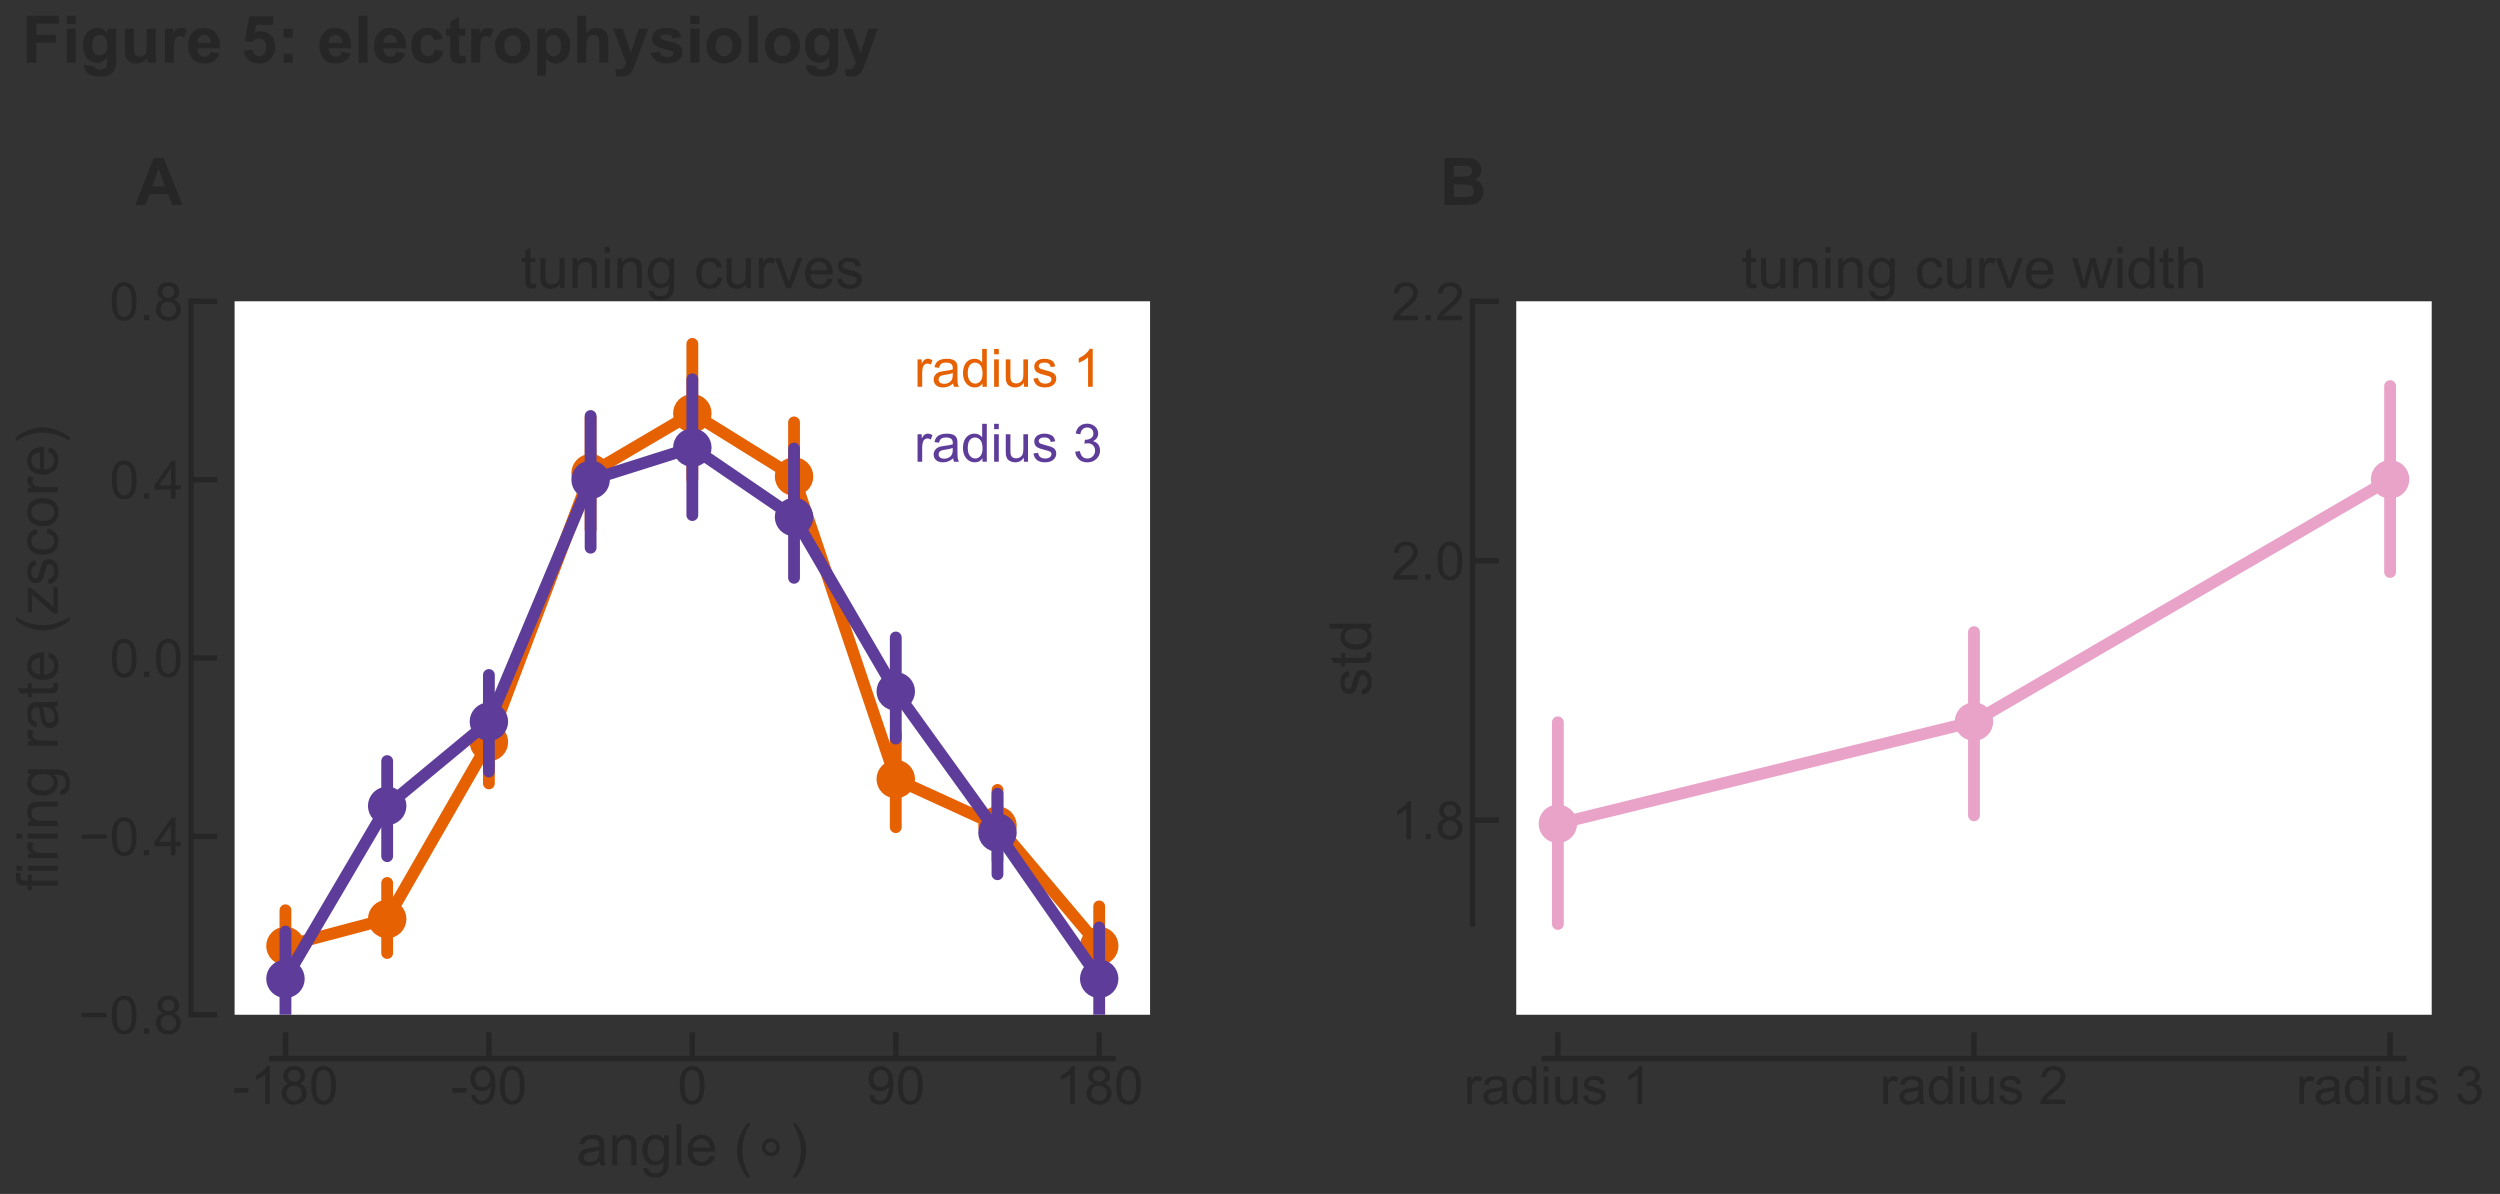 <?xml version="1.0" encoding="utf-8" standalone="no"?>
<!DOCTYPE svg PUBLIC "-//W3C//DTD SVG 1.1//EN"
  "http://www.w3.org/Graphics/SVG/1.1/DTD/svg11.dtd">
<!-- Created with matplotlib (https://matplotlib.org/) -->
<svg height="545.805pt" version="1.1" viewBox="0 0 1142.868 545.805" width="1142.868pt" xmlns="http://www.w3.org/2000/svg" xmlns:xlink="http://www.w3.org/1999/xlink">
 <rect x="0" y="0" width="1142.868" height="545.805" fill="#333333" stroke="none"/>
 <defs>
  <style type="text/css">
*{stroke-linecap:butt;stroke-linejoin:round;}
  </style>
 </defs>
 <g id="figure_1">
  <g id="patch_1">
   <path d="M -0 545.805 
L 1142.868 545.805 
L 1142.868 0 
L -0 0 
z
" style="fill:none;"/>
  </g>
  <g id="axes_1">
   <g id="patch_2">
    <path d="M 107.247 463.894 
L 525.747 463.894 
L 525.747 137.734 
L 107.247 137.734 
z
" style="fill:#ffffff;"/>
   </g>
   <g id="matplotlib.axis_1">
    <g id="xtick_1">
     <g id="line2d_1">
      <defs>
       <path d="M 0 0 
L 0 -12 
" id="m87f90fc790" style="stroke:#262626;stroke-width:2.5;"/>
      </defs>
      <g>
       <use style="fill:#262626;stroke:#262626;stroke-width:2.5;" x="130.497" xlink:href="#m87f90fc790" y="483.894"/>
      </g>
     </g>
     <g id="text_1">
      <!-- -180 -->
      <defs>
       <path d="M 3.172 21.484 
L 3.172 30.328 
L 30.172 30.328 
L 30.172 21.484 
z
" id="ArialMT-45"/>
       <path d="M 37.25 0 
L 28.469 0 
L 28.469 56 
Q 25.297 52.984 20.141 49.953 
Q 14.984 46.922 10.891 45.406 
L 10.891 53.906 
Q 18.266 57.375 23.781 62.297 
Q 29.297 67.234 31.594 71.875 
L 37.25 71.875 
z
" id="ArialMT-49"/>
       <path d="M 17.672 38.812 
Q 12.203 40.828 9.562 44.531 
Q 6.938 48.25 6.938 53.422 
Q 6.938 61.234 12.547 66.547 
Q 18.172 71.875 27.484 71.875 
Q 36.859 71.875 42.578 66.422 
Q 48.297 60.984 48.297 53.172 
Q 48.297 48.188 45.672 44.5 
Q 43.062 40.828 37.75 38.812 
Q 44.344 36.672 47.781 31.875 
Q 51.219 27.094 51.219 20.453 
Q 51.219 11.281 44.719 5.031 
Q 38.234 -1.219 27.641 -1.219 
Q 17.047 -1.219 10.547 5.047 
Q 4.047 11.328 4.047 20.703 
Q 4.047 27.688 7.594 32.391 
Q 11.141 37.109 17.672 38.812 
z
M 15.922 53.719 
Q 15.922 48.641 19.188 45.406 
Q 22.469 42.188 27.688 42.188 
Q 32.766 42.188 36.016 45.375 
Q 39.266 48.578 39.266 53.219 
Q 39.266 58.062 35.906 61.359 
Q 32.562 64.656 27.594 64.656 
Q 22.562 64.656 19.234 61.422 
Q 15.922 58.203 15.922 53.719 
z
M 13.094 20.656 
Q 13.094 16.891 14.875 13.375 
Q 16.656 9.859 20.172 7.922 
Q 23.688 6 27.734 6 
Q 34.031 6 38.125 10.047 
Q 42.234 14.109 42.234 20.359 
Q 42.234 26.703 38.016 30.859 
Q 33.797 35.016 27.438 35.016 
Q 21.234 35.016 17.156 30.906 
Q 13.094 26.812 13.094 20.656 
z
" id="ArialMT-56"/>
       <path d="M 4.156 35.297 
Q 4.156 48 6.766 55.734 
Q 9.375 63.484 14.516 67.672 
Q 19.672 71.875 27.484 71.875 
Q 33.25 71.875 37.594 69.547 
Q 41.938 67.234 44.766 62.859 
Q 47.609 58.5 49.219 52.219 
Q 50.828 45.953 50.828 35.297 
Q 50.828 22.703 48.234 14.969 
Q 45.656 7.234 40.5 3 
Q 35.359 -1.219 27.484 -1.219 
Q 17.141 -1.219 11.234 6.203 
Q 4.156 15.141 4.156 35.297 
z
M 13.188 35.297 
Q 13.188 17.672 17.312 11.828 
Q 21.438 6 27.484 6 
Q 33.547 6 37.672 11.859 
Q 41.797 17.719 41.797 35.297 
Q 41.797 52.984 37.672 58.781 
Q 33.547 64.594 27.391 64.594 
Q 21.344 64.594 17.719 59.469 
Q 13.188 52.938 13.188 35.297 
z
" id="ArialMT-48"/>
      </defs>
      <g style="fill:#262626;" transform="translate(106.282 504.716)scale(0.242 -0.242)">
       <use xlink:href="#ArialMT-45"/>
       <use x="33.301" xlink:href="#ArialMT-49"/>
       <use x="88.916" xlink:href="#ArialMT-56"/>
       <use x="144.531" xlink:href="#ArialMT-48"/>
      </g>
     </g>
    </g>
    <g id="xtick_2">
     <g id="line2d_2">
      <g>
       <use style="fill:#262626;stroke:#262626;stroke-width:2.5;" x="223.497" xlink:href="#m87f90fc790" y="483.894"/>
      </g>
     </g>
     <g id="text_2">
      <!-- -90 -->
      <defs>
       <path d="M 5.469 16.547 
L 13.922 17.328 
Q 14.984 11.375 18.016 8.688 
Q 21.047 6 25.781 6 
Q 29.828 6 32.875 7.859 
Q 35.938 9.719 37.891 12.812 
Q 39.844 15.922 41.156 21.188 
Q 42.484 26.469 42.484 31.938 
Q 42.484 32.516 42.438 33.688 
Q 39.797 29.5 35.234 26.875 
Q 30.672 24.266 25.344 24.266 
Q 16.453 24.266 10.297 30.703 
Q 4.156 37.156 4.156 47.703 
Q 4.156 58.594 10.578 65.234 
Q 17 71.875 26.656 71.875 
Q 33.641 71.875 39.422 68.109 
Q 45.219 64.359 48.219 57.391 
Q 51.219 50.438 51.219 37.25 
Q 51.219 23.531 48.234 15.406 
Q 45.266 7.281 39.375 3.031 
Q 33.5 -1.219 25.594 -1.219 
Q 17.188 -1.219 11.859 3.438 
Q 6.547 8.109 5.469 16.547 
z
M 41.453 48.141 
Q 41.453 55.719 37.422 60.156 
Q 33.406 64.594 27.734 64.594 
Q 21.875 64.594 17.531 59.812 
Q 13.188 55.031 13.188 47.406 
Q 13.188 40.578 17.312 36.297 
Q 21.438 32.031 27.484 32.031 
Q 33.594 32.031 37.516 36.297 
Q 41.453 40.578 41.453 48.141 
z
" id="ArialMT-57"/>
      </defs>
      <g style="fill:#262626;" transform="translate(206.011 504.716)scale(0.242 -0.242)">
       <use xlink:href="#ArialMT-45"/>
       <use x="33.301" xlink:href="#ArialMT-57"/>
       <use x="88.916" xlink:href="#ArialMT-48"/>
      </g>
     </g>
    </g>
    <g id="xtick_3">
     <g id="line2d_3">
      <g>
       <use style="fill:#262626;stroke:#262626;stroke-width:2.5;" x="316.497" xlink:href="#m87f90fc790" y="483.894"/>
      </g>
     </g>
     <g id="text_3">
      <!-- 0 -->
      <g style="fill:#262626;" transform="translate(309.768 504.716)scale(0.242 -0.242)">
       <use xlink:href="#ArialMT-48"/>
      </g>
     </g>
    </g>
    <g id="xtick_4">
     <g id="line2d_4">
      <g>
       <use style="fill:#262626;stroke:#262626;stroke-width:2.5;" x="409.497" xlink:href="#m87f90fc790" y="483.894"/>
      </g>
     </g>
     <g id="text_4">
      <!-- 90 -->
      <g style="fill:#262626;" transform="translate(396.04 504.716)scale(0.242 -0.242)">
       <use xlink:href="#ArialMT-57"/>
       <use x="55.615" xlink:href="#ArialMT-48"/>
      </g>
     </g>
    </g>
    <g id="xtick_5">
     <g id="line2d_5">
      <g>
       <use style="fill:#262626;stroke:#262626;stroke-width:2.5;" x="502.497" xlink:href="#m87f90fc790" y="483.894"/>
      </g>
     </g>
     <g id="text_5">
      <!-- 180 -->
      <g style="fill:#262626;" transform="translate(482.311 504.716)scale(0.242 -0.242)">
       <use xlink:href="#ArialMT-49"/>
       <use x="55.615" xlink:href="#ArialMT-56"/>
       <use x="111.23" xlink:href="#ArialMT-48"/>
      </g>
     </g>
    </g>
    <g id="text_6">
     <!-- angle ($\circ$) -->
     <defs>
      <path d="M 40.438 6.391 
Q 35.547 2.25 31.031 0.531 
Q 26.516 -1.172 21.344 -1.172 
Q 12.797 -1.172 8.203 3 
Q 3.609 7.172 3.609 13.672 
Q 3.609 17.484 5.344 20.625 
Q 7.078 23.781 9.891 25.688 
Q 12.703 27.594 16.219 28.562 
Q 18.797 29.25 24.031 29.891 
Q 34.672 31.156 39.703 32.906 
Q 39.75 34.719 39.75 35.203 
Q 39.75 40.578 37.25 42.781 
Q 33.891 45.75 27.25 45.75 
Q 21.047 45.75 18.094 43.578 
Q 15.141 41.406 13.719 35.891 
L 5.125 37.062 
Q 6.297 42.578 8.984 45.969 
Q 11.672 49.359 16.75 51.188 
Q 21.828 53.031 28.516 53.031 
Q 35.156 53.031 39.297 51.469 
Q 43.453 49.906 45.406 47.531 
Q 47.359 45.172 48.141 41.547 
Q 48.578 39.312 48.578 33.453 
L 48.578 21.734 
Q 48.578 9.469 49.141 6.219 
Q 49.703 2.984 51.375 0 
L 42.188 0 
Q 40.828 2.734 40.438 6.391 
z
M 39.703 26.031 
Q 34.906 24.078 25.344 22.703 
Q 19.922 21.922 17.672 20.938 
Q 15.438 19.969 14.203 18.094 
Q 12.984 16.219 12.984 13.922 
Q 12.984 10.406 15.641 8.062 
Q 18.312 5.719 23.438 5.719 
Q 28.516 5.719 32.469 7.938 
Q 36.422 10.156 38.281 14.016 
Q 39.703 17 39.703 22.797 
z
" id="ArialMT-97"/>
      <path d="M 6.594 0 
L 6.594 51.859 
L 14.5 51.859 
L 14.5 44.484 
Q 20.219 53.031 31 53.031 
Q 35.688 53.031 39.625 51.344 
Q 43.562 49.656 45.516 46.922 
Q 47.469 44.188 48.25 40.438 
Q 48.734 37.984 48.734 31.891 
L 48.734 0 
L 39.938 0 
L 39.938 31.547 
Q 39.938 36.922 38.906 39.578 
Q 37.891 42.234 35.281 43.812 
Q 32.672 45.406 29.156 45.406 
Q 23.531 45.406 19.453 41.844 
Q 15.375 38.281 15.375 28.328 
L 15.375 0 
z
" id="ArialMT-110"/>
      <path d="M 4.984 -4.297 
L 13.531 -5.562 
Q 14.062 -9.516 16.5 -11.328 
Q 19.781 -13.766 25.438 -13.766 
Q 31.547 -13.766 34.859 -11.328 
Q 38.188 -8.891 39.359 -4.5 
Q 40.047 -1.812 39.984 6.781 
Q 34.234 0 25.641 0 
Q 14.938 0 9.078 7.719 
Q 3.219 15.438 3.219 26.219 
Q 3.219 33.641 5.906 39.906 
Q 8.594 46.188 13.688 49.609 
Q 18.797 53.031 25.688 53.031 
Q 34.859 53.031 40.828 45.609 
L 40.828 51.859 
L 48.922 51.859 
L 48.922 7.031 
Q 48.922 -5.078 46.453 -10.125 
Q 44 -15.188 38.641 -18.109 
Q 33.297 -21.047 25.484 -21.047 
Q 16.219 -21.047 10.5 -16.875 
Q 4.781 -12.703 4.984 -4.297 
z
M 12.25 26.859 
Q 12.25 16.656 16.297 11.969 
Q 20.359 7.281 26.469 7.281 
Q 32.516 7.281 36.609 11.938 
Q 40.719 16.609 40.719 26.562 
Q 40.719 36.078 36.5 40.906 
Q 32.281 45.75 26.312 45.75 
Q 20.453 45.75 16.344 40.984 
Q 12.25 36.234 12.25 26.859 
z
" id="ArialMT-103"/>
      <path d="M 6.391 0 
L 6.391 71.578 
L 15.188 71.578 
L 15.188 0 
z
" id="ArialMT-108"/>
      <path d="M 42.094 16.703 
L 51.172 15.578 
Q 49.031 7.625 43.219 3.219 
Q 37.406 -1.172 28.375 -1.172 
Q 17 -1.172 10.328 5.828 
Q 3.656 12.844 3.656 25.484 
Q 3.656 38.578 10.391 45.797 
Q 17.141 53.031 27.875 53.031 
Q 38.281 53.031 44.875 45.953 
Q 51.469 38.875 51.469 26.031 
Q 51.469 25.25 51.422 23.688 
L 12.75 23.688 
Q 13.234 15.141 17.578 10.594 
Q 21.922 6.062 28.422 6.062 
Q 33.25 6.062 36.672 8.594 
Q 40.094 11.141 42.094 16.703 
z
M 13.234 30.906 
L 42.188 30.906 
Q 41.609 37.453 38.875 40.719 
Q 34.672 45.797 27.984 45.797 
Q 21.922 45.797 17.797 41.75 
Q 13.672 37.703 13.234 30.906 
z
" id="ArialMT-101"/>
      <path id="ArialMT-32"/>
      <path d="M 23.391 -21.047 
Q 16.109 -11.859 11.078 0.438 
Q 6.062 12.75 6.062 25.922 
Q 6.062 37.547 9.812 48.188 
Q 14.203 60.547 23.391 72.797 
L 29.688 72.797 
Q 23.781 62.641 21.875 58.297 
Q 18.891 51.562 17.188 44.234 
Q 15.094 35.109 15.094 25.875 
Q 15.094 2.391 29.688 -21.047 
z
" id="ArialMT-40"/>
      <path d="M 31.297 40.672 
Q 27.391 40.672 24.703 37.953 
Q 22.016 35.25 22.016 31.344 
Q 22.016 27.484 24.703 24.828 
Q 27.391 22.172 31.297 22.172 
Q 35.203 22.172 37.891 24.828 
Q 40.578 27.484 40.578 31.344 
Q 40.578 35.203 37.859 37.938 
Q 35.156 40.672 31.297 40.672 
z
M 31.297 46.969 
Q 34.422 46.969 37.297 45.766 
Q 40.188 44.578 42.281 42.328 
Q 44.531 40.141 45.656 37.344 
Q 46.781 34.562 46.781 31.344 
Q 46.781 24.906 42.266 20.438 
Q 37.75 15.969 31.203 15.969 
Q 24.609 15.969 20.219 20.359 
Q 15.828 24.75 15.828 31.344 
Q 15.828 37.891 20.312 42.422 
Q 24.812 46.969 31.297 46.969 
z
" id="DejaVuSans-8728"/>
      <path d="M 12.359 -21.047 
L 6.062 -21.047 
Q 20.656 2.391 20.656 25.875 
Q 20.656 35.062 18.562 44.094 
Q 16.891 51.422 13.922 58.156 
Q 12.016 62.547 6.062 72.797 
L 12.359 72.797 
Q 21.531 60.547 25.922 48.188 
Q 29.688 37.547 29.688 25.922 
Q 29.688 12.75 24.625 0.438 
Q 19.578 -11.859 12.359 -21.047 
z
" id="ArialMT-41"/>
     </defs>
     <g style="fill:#262626;" transform="translate(263.433 532.797)scale(0.264 -0.264)">
      <use transform="translate(0 0.203)" xlink:href="#ArialMT-97"/>
      <use transform="translate(55.615 0.203)" xlink:href="#ArialMT-110"/>
      <use transform="translate(111.23 0.203)" xlink:href="#ArialMT-103"/>
      <use transform="translate(166.846 0.203)" xlink:href="#ArialMT-108"/>
      <use transform="translate(189.062 0.203)" xlink:href="#ArialMT-101"/>
      <use transform="translate(244.678 0.203)" xlink:href="#ArialMT-32"/>
      <use transform="translate(272.461 0.203)" xlink:href="#ArialMT-40"/>
      <use transform="translate(305.762 0.203)" xlink:href="#DejaVuSans-8728"/>
      <use transform="translate(368.359 0.203)" xlink:href="#ArialMT-41"/>
     </g>
    </g>
   </g>
   <g id="matplotlib.axis_2">
    <g id="ytick_1">
     <g id="line2d_6">
      <defs>
       <path d="M 0 0 
L 12 0 
" id="m4fc9420016" style="stroke:#262626;stroke-width:2.5;"/>
      </defs>
      <g>
       <use style="fill:#262626;stroke:#262626;stroke-width:2.5;" x="87.247" xlink:href="#m4fc9420016" y="463.894"/>
      </g>
     </g>
     <g id="text_7">
      <!-- −0.8 -->
      <defs>
       <path d="M 52.828 31.203 
L 5.562 31.203 
L 5.562 39.406 
L 52.828 39.406 
z
" id="ArialMT-8722"/>
       <path d="M 9.078 0 
L 9.078 10.016 
L 19.094 10.016 
L 19.094 0 
z
" id="ArialMT-46"/>
      </defs>
      <g style="fill:#262626;" transform="translate(35.975 472.555)scale(0.242 -0.242)">
       <use xlink:href="#ArialMT-8722"/>
       <use x="58.398" xlink:href="#ArialMT-48"/>
       <use x="114.014" xlink:href="#ArialMT-46"/>
       <use x="141.797" xlink:href="#ArialMT-56"/>
      </g>
     </g>
    </g>
    <g id="ytick_2">
     <g id="line2d_7">
      <g>
       <use style="fill:#262626;stroke:#262626;stroke-width:2.5;" x="87.247" xlink:href="#m4fc9420016" y="382.354"/>
      </g>
     </g>
     <g id="text_8">
      <!-- −0.4 -->
      <defs>
       <path d="M 32.328 0 
L 32.328 17.141 
L 1.266 17.141 
L 1.266 25.203 
L 33.938 71.578 
L 41.109 71.578 
L 41.109 25.203 
L 50.781 25.203 
L 50.781 17.141 
L 41.109 17.141 
L 41.109 0 
z
M 32.328 25.203 
L 32.328 57.469 
L 9.906 25.203 
z
" id="ArialMT-52"/>
      </defs>
      <g style="fill:#262626;" transform="translate(35.975 391.015)scale(0.242 -0.242)">
       <use xlink:href="#ArialMT-8722"/>
       <use x="58.398" xlink:href="#ArialMT-48"/>
       <use x="114.014" xlink:href="#ArialMT-46"/>
       <use x="141.797" xlink:href="#ArialMT-52"/>
      </g>
     </g>
    </g>
    <g id="ytick_3">
     <g id="line2d_8">
      <g>
       <use style="fill:#262626;stroke:#262626;stroke-width:2.5;" x="87.247" xlink:href="#m4fc9420016" y="300.814"/>
      </g>
     </g>
     <g id="text_9">
      <!-- 0.0 -->
      <g style="fill:#262626;" transform="translate(50.109 309.475)scale(0.242 -0.242)">
       <use xlink:href="#ArialMT-48"/>
       <use x="55.615" xlink:href="#ArialMT-46"/>
       <use x="83.398" xlink:href="#ArialMT-48"/>
      </g>
     </g>
    </g>
    <g id="ytick_4">
     <g id="line2d_9">
      <g>
       <use style="fill:#262626;stroke:#262626;stroke-width:2.5;" x="87.247" xlink:href="#m4fc9420016" y="219.274"/>
      </g>
     </g>
     <g id="text_10">
      <!-- 0.4 -->
      <g style="fill:#262626;" transform="translate(50.109 227.935)scale(0.242 -0.242)">
       <use xlink:href="#ArialMT-48"/>
       <use x="55.615" xlink:href="#ArialMT-46"/>
       <use x="83.398" xlink:href="#ArialMT-52"/>
      </g>
     </g>
    </g>
    <g id="ytick_5">
     <g id="line2d_10">
      <g>
       <use style="fill:#262626;stroke:#262626;stroke-width:2.5;" x="87.247" xlink:href="#m4fc9420016" y="137.734"/>
      </g>
     </g>
     <g id="text_11">
      <!-- 0.8 -->
      <g style="fill:#262626;" transform="translate(50.109 146.395)scale(0.242 -0.242)">
       <use xlink:href="#ArialMT-48"/>
       <use x="55.615" xlink:href="#ArialMT-46"/>
       <use x="83.398" xlink:href="#ArialMT-56"/>
      </g>
     </g>
    </g>
    <g id="text_12">
     <!-- firing rate (zscore) -->
     <defs>
      <path d="M 8.688 0 
L 8.688 45.016 
L 0.922 45.016 
L 0.922 51.859 
L 8.688 51.859 
L 8.688 57.375 
Q 8.688 62.594 9.625 65.141 
Q 10.891 68.562 14.078 70.672 
Q 17.281 72.797 23.047 72.797 
Q 26.766 72.797 31.25 71.922 
L 29.938 64.266 
Q 27.203 64.75 24.75 64.75 
Q 20.75 64.75 19.094 63.031 
Q 17.438 61.328 17.438 56.641 
L 17.438 51.859 
L 27.547 51.859 
L 27.547 45.016 
L 17.438 45.016 
L 17.438 0 
z
" id="ArialMT-102"/>
      <path d="M 6.641 61.469 
L 6.641 71.578 
L 15.438 71.578 
L 15.438 61.469 
z
M 6.641 0 
L 6.641 51.859 
L 15.438 51.859 
L 15.438 0 
z
" id="ArialMT-105"/>
      <path d="M 6.5 0 
L 6.5 51.859 
L 14.406 51.859 
L 14.406 44 
Q 17.438 49.516 20 51.266 
Q 22.562 53.031 25.641 53.031 
Q 30.078 53.031 34.672 50.203 
L 31.641 42.047 
Q 28.422 43.953 25.203 43.953 
Q 22.312 43.953 20.016 42.219 
Q 17.719 40.484 16.75 37.406 
Q 15.281 32.719 15.281 27.156 
L 15.281 0 
z
" id="ArialMT-114"/>
      <path d="M 25.781 7.859 
L 27.047 0.094 
Q 23.344 -0.688 20.406 -0.688 
Q 15.625 -0.688 12.984 0.828 
Q 10.359 2.344 9.281 4.812 
Q 8.203 7.281 8.203 15.188 
L 8.203 45.016 
L 1.766 45.016 
L 1.766 51.859 
L 8.203 51.859 
L 8.203 64.703 
L 16.938 69.969 
L 16.938 51.859 
L 25.781 51.859 
L 25.781 45.016 
L 16.938 45.016 
L 16.938 14.703 
Q 16.938 10.938 17.406 9.859 
Q 17.875 8.797 18.922 8.156 
Q 19.969 7.516 21.922 7.516 
Q 23.391 7.516 25.781 7.859 
z
" id="ArialMT-116"/>
      <path d="M 1.953 0 
L 1.953 7.125 
L 34.969 45.016 
Q 29.344 44.734 25.047 44.734 
L 3.906 44.734 
L 3.906 51.859 
L 46.297 51.859 
L 46.297 46.047 
L 18.219 13.141 
L 12.797 7.125 
Q 18.703 7.562 23.875 7.562 
L 47.859 7.562 
L 47.859 0 
z
" id="ArialMT-122"/>
      <path d="M 3.078 15.484 
L 11.766 16.844 
Q 12.5 11.625 15.844 8.844 
Q 19.188 6.062 25.203 6.062 
Q 31.25 6.062 34.172 8.516 
Q 37.109 10.984 37.109 14.312 
Q 37.109 17.281 34.516 19 
Q 32.719 20.172 25.531 21.969 
Q 15.875 24.422 12.141 26.203 
Q 8.406 27.984 6.469 31.125 
Q 4.547 34.281 4.547 38.094 
Q 4.547 41.547 6.125 44.5 
Q 7.719 47.469 10.453 49.422 
Q 12.5 50.922 16.031 51.969 
Q 19.578 53.031 23.641 53.031 
Q 29.734 53.031 34.344 51.266 
Q 38.969 49.516 41.156 46.5 
Q 43.359 43.5 44.188 38.484 
L 35.594 37.312 
Q 35.016 41.312 32.203 43.547 
Q 29.391 45.797 24.266 45.797 
Q 18.219 45.797 15.625 43.797 
Q 13.031 41.797 13.031 39.109 
Q 13.031 37.406 14.109 36.031 
Q 15.188 34.625 17.484 33.688 
Q 18.797 33.203 25.25 31.453 
Q 34.578 28.953 38.25 27.359 
Q 41.938 25.781 44.031 22.75 
Q 46.141 19.734 46.141 15.234 
Q 46.141 10.844 43.578 6.953 
Q 41.016 3.078 36.172 0.953 
Q 31.344 -1.172 25.25 -1.172 
Q 15.141 -1.172 9.844 3.031 
Q 4.547 7.234 3.078 15.484 
z
" id="ArialMT-115"/>
      <path d="M 40.438 19 
L 49.078 17.875 
Q 47.656 8.938 41.812 3.875 
Q 35.984 -1.172 27.484 -1.172 
Q 16.844 -1.172 10.375 5.781 
Q 3.906 12.75 3.906 25.734 
Q 3.906 34.125 6.688 40.422 
Q 9.469 46.734 15.156 49.875 
Q 20.844 53.031 27.547 53.031 
Q 35.984 53.031 41.359 48.75 
Q 46.734 44.484 48.25 36.625 
L 39.703 35.297 
Q 38.484 40.531 35.375 43.156 
Q 32.281 45.797 27.875 45.797 
Q 21.234 45.797 17.078 41.031 
Q 12.938 36.281 12.938 25.984 
Q 12.938 15.531 16.938 10.797 
Q 20.953 6.062 27.391 6.062 
Q 32.562 6.062 36.031 9.234 
Q 39.5 12.406 40.438 19 
z
" id="ArialMT-99"/>
      <path d="M 3.328 25.922 
Q 3.328 40.328 11.328 47.266 
Q 18.016 53.031 27.641 53.031 
Q 38.328 53.031 45.109 46.016 
Q 51.906 39.016 51.906 26.656 
Q 51.906 16.656 48.906 10.906 
Q 45.906 5.172 40.156 2 
Q 34.422 -1.172 27.641 -1.172 
Q 16.75 -1.172 10.031 5.812 
Q 3.328 12.797 3.328 25.922 
z
M 12.359 25.922 
Q 12.359 15.969 16.703 11.016 
Q 21.047 6.062 27.641 6.062 
Q 34.188 6.062 38.531 11.031 
Q 42.875 16.016 42.875 26.219 
Q 42.875 35.844 38.5 40.797 
Q 34.125 45.75 27.641 45.75 
Q 21.047 45.75 16.703 40.812 
Q 12.359 35.891 12.359 25.922 
z
" id="ArialMT-111"/>
     </defs>
     <g style="fill:#262626;" transform="translate(26.418 407.167)rotate(-90)scale(0.264 -0.264)">
      <use xlink:href="#ArialMT-102"/>
      <use x="27.783" xlink:href="#ArialMT-105"/>
      <use x="50" xlink:href="#ArialMT-114"/>
      <use x="83.301" xlink:href="#ArialMT-105"/>
      <use x="105.518" xlink:href="#ArialMT-110"/>
      <use x="161.133" xlink:href="#ArialMT-103"/>
      <use x="216.748" xlink:href="#ArialMT-32"/>
      <use x="244.531" xlink:href="#ArialMT-114"/>
      <use x="277.832" xlink:href="#ArialMT-97"/>
      <use x="333.447" xlink:href="#ArialMT-116"/>
      <use x="361.23" xlink:href="#ArialMT-101"/>
      <use x="416.846" xlink:href="#ArialMT-32"/>
      <use x="444.629" xlink:href="#ArialMT-40"/>
      <use x="477.93" xlink:href="#ArialMT-122"/>
      <use x="527.93" xlink:href="#ArialMT-115"/>
      <use x="577.93" xlink:href="#ArialMT-99"/>
      <use x="627.93" xlink:href="#ArialMT-111"/>
      <use x="683.545" xlink:href="#ArialMT-114"/>
      <use x="716.846" xlink:href="#ArialMT-101"/>
      <use x="772.461" xlink:href="#ArialMT-41"/>
     </g>
    </g>
   </g>
   <g id="PathCollection_1">
    <defs>
     <path d="M 0 6.768 
C 1.795 6.768 3.516 6.055 4.786 4.786 
C 6.055 3.516 6.768 1.795 6.768 0 
C 6.768 -1.795 6.055 -3.516 4.786 -4.786 
C 3.516 -6.055 1.795 -6.768 0 -6.768 
C -1.795 -6.768 -3.516 -6.055 -4.786 -4.786 
C -6.055 -3.516 -6.768 -1.795 -6.768 0 
C -6.768 1.795 -6.055 3.516 -4.786 4.786 
C -3.516 6.055 -1.795 6.768 0 6.768 
z
" id="C0_0_8a6ba7a0ba"/>
    </defs>
    <g clip-path="url(#p63c62bec95)">
     <use style="fill:#e66101;stroke:#e66101;stroke-width:4.05;" x="130.497" xlink:href="#C0_0_8a6ba7a0ba" y="432.441"/>
    </g>
    <g clip-path="url(#p63c62bec95)">
     <use style="fill:#e66101;stroke:#e66101;stroke-width:4.05;" x="176.997" xlink:href="#C0_0_8a6ba7a0ba" y="420.116"/>
    </g>
    <g clip-path="url(#p63c62bec95)">
     <use style="fill:#e66101;stroke:#e66101;stroke-width:4.05;" x="223.497" xlink:href="#C0_0_8a6ba7a0ba" y="339.224"/>
    </g>
    <g clip-path="url(#p63c62bec95)">
     <use style="fill:#e66101;stroke:#e66101;stroke-width:4.05;" x="269.997" xlink:href="#C0_0_8a6ba7a0ba" y="216.307"/>
    </g>
    <g clip-path="url(#p63c62bec95)">
     <use style="fill:#e66101;stroke:#e66101;stroke-width:4.05;" x="316.497" xlink:href="#C0_0_8a6ba7a0ba" y="188.948"/>
    </g>
    <g clip-path="url(#p63c62bec95)">
     <use style="fill:#e66101;stroke:#e66101;stroke-width:4.05;" x="362.997" xlink:href="#C0_0_8a6ba7a0ba" y="217.84"/>
    </g>
    <g clip-path="url(#p63c62bec95)">
     <use style="fill:#e66101;stroke:#e66101;stroke-width:4.05;" x="409.497" xlink:href="#C0_0_8a6ba7a0ba" y="356.158"/>
    </g>
    <g clip-path="url(#p63c62bec95)">
     <use style="fill:#e66101;stroke:#e66101;stroke-width:4.05;" x="455.997" xlink:href="#C0_0_8a6ba7a0ba" y="377.42"/>
    </g>
    <g clip-path="url(#p63c62bec95)">
     <use style="fill:#e66101;stroke:#e66101;stroke-width:4.05;" x="502.497" xlink:href="#C0_0_8a6ba7a0ba" y="432.441"/>
    </g>
   </g>
   <g id="line2d_11">
    <path clip-path="url(#p63c62bec95)" d="M 130.497 432.441 
L 176.997 420.116 
L 223.497 339.224 
L 269.997 216.307 
L 316.497 188.948 
L 362.997 217.84 
L 409.497 356.158 
L 455.997 377.42 
L 502.497 432.441 
" style="fill:none;stroke:#e66101;stroke-linecap:round;stroke-width:5.4;"/>
   </g>
   <g id="line2d_12">
    <path clip-path="url(#p63c62bec95)" d="M 130.497 448.166 
L 130.497 416.124 
" style="fill:none;stroke:#e66101;stroke-linecap:round;stroke-width:5.4;"/>
   </g>
   <g id="line2d_13">
    <path clip-path="url(#p63c62bec95)" d="M 176.997 435.655 
L 176.997 403.648 
" style="fill:none;stroke:#e66101;stroke-linecap:round;stroke-width:5.4;"/>
   </g>
   <g id="line2d_14">
    <path clip-path="url(#p63c62bec95)" d="M 223.497 358.123 
L 223.497 320.766 
" style="fill:none;stroke:#e66101;stroke-linecap:round;stroke-width:5.4;"/>
   </g>
   <g id="line2d_15">
    <path clip-path="url(#p63c62bec95)" d="M 269.997 241.945 
L 269.997 190.927 
" style="fill:none;stroke:#e66101;stroke-linecap:round;stroke-width:5.4;"/>
   </g>
   <g id="line2d_16">
    <path clip-path="url(#p63c62bec95)" d="M 316.497 219.017 
L 316.497 157.202 
" style="fill:none;stroke:#e66101;stroke-linecap:round;stroke-width:5.4;"/>
   </g>
   <g id="line2d_17">
    <path clip-path="url(#p63c62bec95)" d="M 362.997 244.117 
L 362.997 193.091 
" style="fill:none;stroke:#e66101;stroke-linecap:round;stroke-width:5.4;"/>
   </g>
   <g id="line2d_18">
    <path clip-path="url(#p63c62bec95)" d="M 409.497 378.126 
L 409.497 335.057 
" style="fill:none;stroke:#e66101;stroke-linecap:round;stroke-width:5.4;"/>
   </g>
   <g id="line2d_19">
    <path clip-path="url(#p63c62bec95)" d="M 455.997 393.211 
L 455.997 361.112 
" style="fill:none;stroke:#e66101;stroke-linecap:round;stroke-width:5.4;"/>
   </g>
   <g id="line2d_20">
    <path clip-path="url(#p63c62bec95)" d="M 502.497 449.818 
L 502.497 414.356 
" style="fill:none;stroke:#e66101;stroke-linecap:round;stroke-width:5.4;"/>
   </g>
   <g id="PathCollection_2">
    <defs>
     <path d="M 0 6.768 
C 1.795 6.768 3.516 6.055 4.786 4.786 
C 6.055 3.516 6.768 1.795 6.768 0 
C 6.768 -1.795 6.055 -3.516 4.786 -4.786 
C 3.516 -6.055 1.795 -6.768 0 -6.768 
C -1.795 -6.768 -3.516 -6.055 -4.786 -4.786 
C -6.055 -3.516 -6.768 -1.795 -6.768 0 
C -6.768 1.795 -6.055 3.516 -4.786 4.786 
C -3.516 6.055 -1.795 6.768 0 6.768 
z
" id="C1_0_af13172154"/>
    </defs>
    <g clip-path="url(#p63c62bec95)">
     <use style="fill:#5e3c99;stroke:#5e3c99;stroke-width:4.05;" x="130.497" xlink:href="#C1_0_af13172154" y="447.451"/>
    </g>
    <g clip-path="url(#p63c62bec95)">
     <use style="fill:#5e3c99;stroke:#5e3c99;stroke-width:4.05;" x="176.997" xlink:href="#C1_0_af13172154" y="368.41"/>
    </g>
    <g clip-path="url(#p63c62bec95)">
     <use style="fill:#5e3c99;stroke:#5e3c99;stroke-width:4.05;" x="223.497" xlink:href="#C1_0_af13172154" y="329.887"/>
    </g>
    <g clip-path="url(#p63c62bec95)">
     <use style="fill:#5e3c99;stroke:#5e3c99;stroke-width:4.05;" x="269.997" xlink:href="#C1_0_af13172154" y="219.332"/>
    </g>
    <g clip-path="url(#p63c62bec95)">
     <use style="fill:#5e3c99;stroke:#5e3c99;stroke-width:4.05;" x="316.497" xlink:href="#C1_0_af13172154" y="204.625"/>
    </g>
    <g clip-path="url(#p63c62bec95)">
     <use style="fill:#5e3c99;stroke:#5e3c99;stroke-width:4.05;" x="362.997" xlink:href="#C1_0_af13172154" y="236.355"/>
    </g>
    <g clip-path="url(#p63c62bec95)">
     <use style="fill:#5e3c99;stroke:#5e3c99;stroke-width:4.05;" x="409.497" xlink:href="#C1_0_af13172154" y="316.068"/>
    </g>
    <g clip-path="url(#p63c62bec95)">
     <use style="fill:#5e3c99;stroke:#5e3c99;stroke-width:4.05;" x="455.997" xlink:href="#C1_0_af13172154" y="380.628"/>
    </g>
    <g clip-path="url(#p63c62bec95)">
     <use style="fill:#5e3c99;stroke:#5e3c99;stroke-width:4.05;" x="502.497" xlink:href="#C1_0_af13172154" y="447.451"/>
    </g>
   </g>
   <g id="line2d_21">
    <path clip-path="url(#p63c62bec95)" d="M 130.497 447.451 
L 176.997 368.41 
L 223.497 329.887 
L 269.997 219.332 
L 316.497 204.625 
L 362.997 236.355 
L 409.497 316.068 
L 455.997 380.628 
L 502.497 447.451 
" style="fill:none;stroke:#5e3c99;stroke-linecap:round;stroke-width:5.4;"/>
   </g>
   <g id="line2d_22">
    <path clip-path="url(#p63c62bec95)" d="M 130.497 468.265 
L 130.497 425.88 
" style="fill:none;stroke:#5e3c99;stroke-linecap:round;stroke-width:5.4;"/>
   </g>
   <g id="line2d_23">
    <path clip-path="url(#p63c62bec95)" d="M 176.997 391.39 
L 176.997 347.923 
" style="fill:none;stroke:#5e3c99;stroke-linecap:round;stroke-width:5.4;"/>
   </g>
   <g id="line2d_24">
    <path clip-path="url(#p63c62bec95)" d="M 223.497 352.69 
L 223.497 308.571 
" style="fill:none;stroke:#5e3c99;stroke-linecap:round;stroke-width:5.4;"/>
   </g>
   <g id="line2d_25">
    <path clip-path="url(#p63c62bec95)" d="M 269.997 250.389 
L 269.997 190.168 
" style="fill:none;stroke:#5e3c99;stroke-linecap:round;stroke-width:5.4;"/>
   </g>
   <g id="line2d_26">
    <path clip-path="url(#p63c62bec95)" d="M 316.497 235.466 
L 316.497 173.387 
" style="fill:none;stroke:#5e3c99;stroke-linecap:round;stroke-width:5.4;"/>
   </g>
   <g id="line2d_27">
    <path clip-path="url(#p63c62bec95)" d="M 362.997 264.145 
L 362.997 205.032 
" style="fill:none;stroke:#5e3c99;stroke-linecap:round;stroke-width:5.4;"/>
   </g>
   <g id="line2d_28">
    <path clip-path="url(#p63c62bec95)" d="M 409.497 337.632 
L 409.497 291.421 
" style="fill:none;stroke:#5e3c99;stroke-linecap:round;stroke-width:5.4;"/>
   </g>
   <g id="line2d_29">
    <path clip-path="url(#p63c62bec95)" d="M 455.997 399.657 
L 455.997 362.856 
" style="fill:none;stroke:#5e3c99;stroke-linecap:round;stroke-width:5.4;"/>
   </g>
   <g id="line2d_30">
    <path clip-path="url(#p63c62bec95)" d="M 502.497 468.771 
L 502.497 423.986 
" style="fill:none;stroke:#5e3c99;stroke-linecap:round;stroke-width:5.4;"/>
   </g>
   <g id="patch_3">
    <path d="M 87.247 463.894 
L 87.247 137.734 
" style="fill:none;stroke:#262626;stroke-linecap:square;stroke-linejoin:miter;stroke-width:2.5;"/>
   </g>
   <g id="patch_4">
    <path d="M 124.233 483.894 
L 508.761 483.894 
" style="fill:none;stroke:#262626;stroke-linecap:square;stroke-linejoin:miter;stroke-width:2.5;"/>
   </g>
   <g id="text_13">
    <!-- tuning curves -->
    <defs>
     <path d="M 40.578 0 
L 40.578 7.625 
Q 34.516 -1.172 24.125 -1.172 
Q 19.531 -1.172 15.547 0.578 
Q 11.578 2.344 9.641 5 
Q 7.719 7.672 6.938 11.531 
Q 6.391 14.109 6.391 19.734 
L 6.391 51.859 
L 15.188 51.859 
L 15.188 23.094 
Q 15.188 16.219 15.719 13.812 
Q 16.547 10.359 19.234 8.375 
Q 21.922 6.391 25.875 6.391 
Q 29.828 6.391 33.297 8.422 
Q 36.766 10.453 38.203 13.938 
Q 39.656 17.438 39.656 24.078 
L 39.656 51.859 
L 48.438 51.859 
L 48.438 0 
z
" id="ArialMT-117"/>
     <path d="M 21 0 
L 1.266 51.859 
L 10.547 51.859 
L 21.688 20.797 
Q 23.484 15.766 25 10.359 
Q 26.172 14.453 28.266 20.219 
L 39.797 51.859 
L 48.828 51.859 
L 29.203 0 
z
" id="ArialMT-118"/>
    </defs>
    <g style="fill:#262626;" transform="translate(237.992 131.734)scale(0.264 -0.264)">
     <use xlink:href="#ArialMT-116"/>
     <use x="27.783" xlink:href="#ArialMT-117"/>
     <use x="83.398" xlink:href="#ArialMT-110"/>
     <use x="139.014" xlink:href="#ArialMT-105"/>
     <use x="161.23" xlink:href="#ArialMT-110"/>
     <use x="216.846" xlink:href="#ArialMT-103"/>
     <use x="272.461" xlink:href="#ArialMT-32"/>
     <use x="300.244" xlink:href="#ArialMT-99"/>
     <use x="350.244" xlink:href="#ArialMT-117"/>
     <use x="405.859" xlink:href="#ArialMT-114"/>
     <use x="439.16" xlink:href="#ArialMT-118"/>
     <use x="489.16" xlink:href="#ArialMT-101"/>
     <use x="544.775" xlink:href="#ArialMT-115"/>
    </g>
   </g>
   <g id="legend_1">
    <g id="text_14">
     <!-- radius 1 -->
     <defs>
      <path d="M 40.234 0 
L 40.234 6.547 
Q 35.297 -1.172 25.734 -1.172 
Q 19.531 -1.172 14.328 2.25 
Q 9.125 5.672 6.266 11.797 
Q 3.422 17.922 3.422 25.875 
Q 3.422 33.641 6 39.969 
Q 8.594 46.297 13.766 49.656 
Q 18.953 53.031 25.344 53.031 
Q 30.031 53.031 33.688 51.047 
Q 37.359 49.078 39.656 45.906 
L 39.656 71.578 
L 48.391 71.578 
L 48.391 0 
z
M 12.453 25.875 
Q 12.453 15.922 16.641 10.984 
Q 20.844 6.062 26.562 6.062 
Q 32.328 6.062 36.344 10.766 
Q 40.375 15.484 40.375 25.141 
Q 40.375 35.797 36.266 40.766 
Q 32.172 45.75 26.172 45.75 
Q 20.312 45.75 16.375 40.969 
Q 12.453 36.188 12.453 25.875 
z
" id="ArialMT-100"/>
     </defs>
     <g style="fill:#e66101;" transform="translate(417.879 176.836)scale(0.242 -0.242)">
      <use xlink:href="#ArialMT-114"/>
      <use x="33.301" xlink:href="#ArialMT-97"/>
      <use x="88.916" xlink:href="#ArialMT-100"/>
      <use x="144.531" xlink:href="#ArialMT-105"/>
      <use x="166.748" xlink:href="#ArialMT-117"/>
      <use x="222.363" xlink:href="#ArialMT-115"/>
      <use x="272.363" xlink:href="#ArialMT-32"/>
      <use x="300.146" xlink:href="#ArialMT-49"/>
     </g>
    </g>
    <g id="text_15">
     <!-- radius 3 -->
     <defs>
      <path d="M 4.203 18.891 
L 12.984 20.062 
Q 14.5 12.594 18.141 9.297 
Q 21.781 6 27 6 
Q 33.203 6 37.469 10.297 
Q 41.75 14.594 41.75 20.953 
Q 41.75 27 37.797 30.922 
Q 33.844 34.859 27.734 34.859 
Q 25.25 34.859 21.531 33.891 
L 22.516 41.609 
Q 23.391 41.5 23.922 41.5 
Q 29.547 41.5 34.031 44.422 
Q 38.531 47.359 38.531 53.469 
Q 38.531 58.297 35.25 61.469 
Q 31.984 64.656 26.812 64.656 
Q 21.688 64.656 18.266 61.422 
Q 14.844 58.203 13.875 51.766 
L 5.078 53.328 
Q 6.688 62.156 12.391 67.016 
Q 18.109 71.875 26.609 71.875 
Q 32.469 71.875 37.391 69.359 
Q 42.328 66.844 44.938 62.5 
Q 47.562 58.156 47.562 53.266 
Q 47.562 48.641 45.062 44.828 
Q 42.578 41.016 37.703 38.766 
Q 44.047 37.312 47.562 32.688 
Q 51.078 28.078 51.078 21.141 
Q 51.078 11.766 44.234 5.25 
Q 37.406 -1.266 26.953 -1.266 
Q 17.531 -1.266 11.297 4.344 
Q 5.078 9.969 4.203 18.891 
z
" id="ArialMT-51"/>
     </defs>
     <g style="fill:#5e3c99;" transform="translate(417.879 211.067)scale(0.242 -0.242)">
      <use xlink:href="#ArialMT-114"/>
      <use x="33.301" xlink:href="#ArialMT-97"/>
      <use x="88.916" xlink:href="#ArialMT-100"/>
      <use x="144.531" xlink:href="#ArialMT-105"/>
      <use x="166.748" xlink:href="#ArialMT-117"/>
      <use x="222.363" xlink:href="#ArialMT-115"/>
      <use x="272.363" xlink:href="#ArialMT-32"/>
      <use x="300.146" xlink:href="#ArialMT-51"/>
     </g>
    </g>
   </g>
  </g>
  <g id="axes_2">
   <g id="patch_5">
    <path d="M 693.147 463.894 
L 1111.647 463.894 
L 1111.647 137.734 
L 693.147 137.734 
z
" style="fill:#ffffff;"/>
   </g>
   <g id="matplotlib.axis_3">
    <g id="xtick_6">
     <g id="line2d_31">
      <g>
       <use style="fill:#262626;stroke:#262626;stroke-width:2.5;" x="712.17" xlink:href="#m87f90fc790" y="483.894"/>
      </g>
     </g>
     <g id="text_16">
      <!-- radius 1 -->
      <g style="fill:#262626;" transform="translate(669.126 504.716)scale(0.242 -0.242)">
       <use xlink:href="#ArialMT-114"/>
       <use x="33.301" xlink:href="#ArialMT-97"/>
       <use x="88.916" xlink:href="#ArialMT-100"/>
       <use x="144.531" xlink:href="#ArialMT-105"/>
       <use x="166.748" xlink:href="#ArialMT-117"/>
       <use x="222.363" xlink:href="#ArialMT-115"/>
       <use x="272.363" xlink:href="#ArialMT-32"/>
       <use x="300.146" xlink:href="#ArialMT-49"/>
      </g>
     </g>
    </g>
    <g id="xtick_7">
     <g id="line2d_32">
      <g>
       <use style="fill:#262626;stroke:#262626;stroke-width:2.5;" x="902.397" xlink:href="#m87f90fc790" y="483.894"/>
      </g>
     </g>
     <g id="text_17">
      <!-- radius 2 -->
      <defs>
       <path d="M 50.344 8.453 
L 50.344 0 
L 3.031 0 
Q 2.938 3.172 4.047 6.109 
Q 5.859 10.938 9.828 15.625 
Q 13.812 20.312 21.344 26.469 
Q 33.016 36.031 37.109 41.625 
Q 41.219 47.219 41.219 52.203 
Q 41.219 57.422 37.469 61 
Q 33.734 64.594 27.734 64.594 
Q 21.391 64.594 17.578 60.781 
Q 13.766 56.984 13.719 50.25 
L 4.688 51.172 
Q 5.609 61.281 11.656 66.578 
Q 17.719 71.875 27.938 71.875 
Q 38.234 71.875 44.234 66.156 
Q 50.25 60.453 50.25 52 
Q 50.25 47.703 48.484 43.547 
Q 46.734 39.406 42.656 34.812 
Q 38.578 30.219 29.109 22.219 
Q 21.188 15.578 18.938 13.203 
Q 16.703 10.844 15.234 8.453 
z
" id="ArialMT-50"/>
      </defs>
      <g style="fill:#262626;" transform="translate(859.353 504.716)scale(0.242 -0.242)">
       <use xlink:href="#ArialMT-114"/>
       <use x="33.301" xlink:href="#ArialMT-97"/>
       <use x="88.916" xlink:href="#ArialMT-100"/>
       <use x="144.531" xlink:href="#ArialMT-105"/>
       <use x="166.748" xlink:href="#ArialMT-117"/>
       <use x="222.363" xlink:href="#ArialMT-115"/>
       <use x="272.363" xlink:href="#ArialMT-32"/>
       <use x="300.146" xlink:href="#ArialMT-50"/>
      </g>
     </g>
    </g>
    <g id="xtick_8">
     <g id="line2d_33">
      <g>
       <use style="fill:#262626;stroke:#262626;stroke-width:2.5;" x="1092.624" xlink:href="#m87f90fc790" y="483.894"/>
      </g>
     </g>
     <g id="text_18">
      <!-- radius 3 -->
      <g style="fill:#262626;" transform="translate(1049.58 504.716)scale(0.242 -0.242)">
       <use xlink:href="#ArialMT-114"/>
       <use x="33.301" xlink:href="#ArialMT-97"/>
       <use x="88.916" xlink:href="#ArialMT-100"/>
       <use x="144.531" xlink:href="#ArialMT-105"/>
       <use x="166.748" xlink:href="#ArialMT-117"/>
       <use x="222.363" xlink:href="#ArialMT-115"/>
       <use x="272.363" xlink:href="#ArialMT-32"/>
       <use x="300.146" xlink:href="#ArialMT-51"/>
      </g>
     </g>
    </g>
   </g>
   <g id="matplotlib.axis_4">
    <g id="ytick_6">
     <g id="line2d_34">
      <g>
       <use style="fill:#262626;stroke:#262626;stroke-width:2.5;" x="673.147" xlink:href="#m4fc9420016" y="374.941"/>
      </g>
     </g>
     <g id="text_19">
      <!-- 1.8 -->
      <g style="fill:#262626;" transform="translate(636.009 383.602)scale(0.242 -0.242)">
       <use xlink:href="#ArialMT-49"/>
       <use x="55.615" xlink:href="#ArialMT-46"/>
       <use x="83.398" xlink:href="#ArialMT-56"/>
      </g>
     </g>
    </g>
    <g id="ytick_7">
     <g id="line2d_35">
      <g>
       <use style="fill:#262626;stroke:#262626;stroke-width:2.5;" x="673.147" xlink:href="#m4fc9420016" y="256.337"/>
      </g>
     </g>
     <g id="text_20">
      <!-- 2.0 -->
      <g style="fill:#262626;" transform="translate(636.009 264.998)scale(0.242 -0.242)">
       <use xlink:href="#ArialMT-50"/>
       <use x="55.615" xlink:href="#ArialMT-46"/>
       <use x="83.398" xlink:href="#ArialMT-48"/>
      </g>
     </g>
    </g>
    <g id="ytick_8">
     <g id="line2d_36">
      <g>
       <use style="fill:#262626;stroke:#262626;stroke-width:2.5;" x="673.147" xlink:href="#m4fc9420016" y="137.734"/>
      </g>
     </g>
     <g id="text_21">
      <!-- 2.2 -->
      <g style="fill:#262626;" transform="translate(636.009 146.395)scale(0.242 -0.242)">
       <use xlink:href="#ArialMT-50"/>
       <use x="55.615" xlink:href="#ArialMT-46"/>
       <use x="83.398" xlink:href="#ArialMT-50"/>
      </g>
     </g>
    </g>
    <g id="text_22">
     <!-- std -->
     <g style="fill:#262626;" transform="translate(626.762 318.421)rotate(-90)scale(0.264 -0.264)">
      <use xlink:href="#ArialMT-115"/>
      <use x="50" xlink:href="#ArialMT-116"/>
      <use x="77.783" xlink:href="#ArialMT-100"/>
     </g>
    </g>
   </g>
   <g id="PathCollection_3">
    <defs>
     <path d="M 0 6.768 
C 1.795 6.768 3.516 6.055 4.786 4.786 
C 6.055 3.516 6.768 1.795 6.768 0 
C 6.768 -1.795 6.055 -3.516 4.786 -4.786 
C 3.516 -6.055 1.795 -6.768 0 -6.768 
C -1.795 -6.768 -3.516 -6.055 -4.786 -4.786 
C -6.055 -3.516 -6.768 -1.795 -6.768 0 
C -6.768 1.795 -6.055 3.516 -4.786 4.786 
C -3.516 6.055 -1.795 6.768 0 6.768 
z
" id="C2_0_bdd43e991e"/>
    </defs>
    <g clip-path="url(#pcd8577e498)">
     <use style="fill:#e9a3c9;stroke:#e9a3c9;stroke-width:4.05;" x="712.17" xlink:href="#C2_0_bdd43e991e" y="376.585"/>
    </g>
    <g clip-path="url(#pcd8577e498)">
     <use style="fill:#e9a3c9;stroke:#e9a3c9;stroke-width:4.05;" x="902.397" xlink:href="#C2_0_bdd43e991e" y="329.872"/>
    </g>
    <g clip-path="url(#pcd8577e498)">
     <use style="fill:#e9a3c9;stroke:#e9a3c9;stroke-width:4.05;" x="1092.624" xlink:href="#C2_0_bdd43e991e" y="219.112"/>
    </g>
   </g>
   <g id="line2d_37">
    <path clip-path="url(#pcd8577e498)" d="M 712.17 376.585 
L 902.397 329.872 
L 1092.624 219.112 
" style="fill:none;stroke:#e9a3c9;stroke-linecap:round;stroke-width:5.4;"/>
   </g>
   <g id="line2d_38">
    <path clip-path="url(#pcd8577e498)" d="M 712.17 422.395 
L 712.17 330.202 
" style="fill:none;stroke:#e9a3c9;stroke-linecap:round;stroke-width:5.4;"/>
   </g>
   <g id="line2d_39">
    <path clip-path="url(#pcd8577e498)" d="M 902.397 372.727 
L 902.397 288.978 
" style="fill:none;stroke:#e9a3c9;stroke-linecap:round;stroke-width:5.4;"/>
   </g>
   <g id="line2d_40">
    <path clip-path="url(#pcd8577e498)" d="M 1092.624 261.48 
L 1092.624 176.504 
" style="fill:none;stroke:#e9a3c9;stroke-linecap:round;stroke-width:5.4;"/>
   </g>
   <g id="patch_6">
    <path d="M 673.147 422.395 
L 673.147 137.734 
" style="fill:none;stroke:#262626;stroke-linecap:square;stroke-linejoin:miter;stroke-width:2.5;"/>
   </g>
   <g id="patch_7">
    <path d="M 705.966 483.894 
L 1098.828 483.894 
" style="fill:none;stroke:#262626;stroke-linecap:square;stroke-linejoin:miter;stroke-width:2.5;"/>
   </g>
   <g id="text_23">
    <!-- tuning curve width -->
    <defs>
     <path d="M 16.156 0 
L 0.297 51.859 
L 9.375 51.859 
L 17.625 21.922 
L 20.703 10.797 
Q 20.906 11.625 23.391 21.484 
L 31.641 51.859 
L 40.672 51.859 
L 48.438 21.781 
L 51.031 11.859 
L 54 21.875 
L 62.891 51.859 
L 71.438 51.859 
L 55.219 0 
L 46.094 0 
L 37.844 31.062 
L 35.844 39.891 
L 25.344 0 
z
" id="ArialMT-119"/>
     <path d="M 6.594 0 
L 6.594 71.578 
L 15.375 71.578 
L 15.375 45.906 
Q 21.531 53.031 30.906 53.031 
Q 36.672 53.031 40.922 50.75 
Q 45.172 48.484 47 44.484 
Q 48.828 40.484 48.828 32.859 
L 48.828 0 
L 40.047 0 
L 40.047 32.859 
Q 40.047 39.453 37.188 42.453 
Q 34.328 45.453 29.109 45.453 
Q 25.203 45.453 21.75 43.422 
Q 18.312 41.406 16.844 37.938 
Q 15.375 34.469 15.375 28.375 
L 15.375 0 
z
" id="ArialMT-104"/>
    </defs>
    <g style="fill:#262626;" transform="translate(796.011 131.734)scale(0.264 -0.264)">
     <use xlink:href="#ArialMT-116"/>
     <use x="27.783" xlink:href="#ArialMT-117"/>
     <use x="83.398" xlink:href="#ArialMT-110"/>
     <use x="139.014" xlink:href="#ArialMT-105"/>
     <use x="161.23" xlink:href="#ArialMT-110"/>
     <use x="216.846" xlink:href="#ArialMT-103"/>
     <use x="272.461" xlink:href="#ArialMT-32"/>
     <use x="300.244" xlink:href="#ArialMT-99"/>
     <use x="350.244" xlink:href="#ArialMT-117"/>
     <use x="405.859" xlink:href="#ArialMT-114"/>
     <use x="439.16" xlink:href="#ArialMT-118"/>
     <use x="489.16" xlink:href="#ArialMT-101"/>
     <use x="544.775" xlink:href="#ArialMT-32"/>
     <use x="572.559" xlink:href="#ArialMT-119"/>
     <use x="644.775" xlink:href="#ArialMT-105"/>
     <use x="666.992" xlink:href="#ArialMT-100"/>
     <use x="722.607" xlink:href="#ArialMT-116"/>
     <use x="750.391" xlink:href="#ArialMT-104"/>
    </g>
   </g>
  </g>
  <g id="text_24">
   <!-- Figure 5: electrophysiology  -->
   <defs>
    <path d="M 7.375 0 
L 7.375 71.578 
L 56.453 71.578 
L 56.453 59.469 
L 21.828 59.469 
L 21.828 42.531 
L 51.703 42.531 
L 51.703 30.422 
L 21.828 30.422 
L 21.828 0 
z
" id="Arial-BoldMT-70"/>
    <path d="M 7.172 58.891 
L 7.172 71.578 
L 20.906 71.578 
L 20.906 58.891 
z
M 7.172 0 
L 7.172 51.859 
L 20.906 51.859 
L 20.906 0 
z
" id="Arial-BoldMT-105"/>
    <path d="M 5.906 -3.422 
L 21.578 -5.328 
Q 21.969 -8.062 23.391 -9.078 
Q 25.344 -10.547 29.547 -10.547 
Q 34.906 -10.547 37.594 -8.938 
Q 39.406 -7.859 40.328 -5.469 
Q 40.969 -3.766 40.969 0.828 
L 40.969 8.406 
Q 34.812 0 25.438 0 
Q 14.984 0 8.891 8.844 
Q 4.109 15.828 4.109 26.219 
Q 4.109 39.266 10.375 46.141 
Q 16.656 53.031 25.984 53.031 
Q 35.594 53.031 41.844 44.578 
L 41.844 51.859 
L 54.688 51.859 
L 54.688 5.328 
Q 54.688 -3.859 53.172 -8.391 
Q 51.656 -12.938 48.922 -15.516 
Q 46.188 -18.109 41.625 -19.578 
Q 37.062 -21.047 30.078 -21.047 
Q 16.891 -21.047 11.375 -16.531 
Q 5.859 -12.016 5.859 -5.078 
Q 5.859 -4.391 5.906 -3.422 
z
M 18.172 27 
Q 18.172 18.75 21.359 14.906 
Q 24.562 11.078 29.25 11.078 
Q 34.281 11.078 37.75 15.016 
Q 41.219 18.953 41.219 26.656 
Q 41.219 34.719 37.891 38.625 
Q 34.578 42.531 29.5 42.531 
Q 24.562 42.531 21.359 38.688 
Q 18.172 34.859 18.172 27 
z
" id="Arial-BoldMT-103"/>
    <path d="M 41.312 0 
L 41.312 7.766 
Q 38.484 3.609 33.859 1.219 
Q 29.25 -1.172 24.125 -1.172 
Q 18.891 -1.172 14.734 1.125 
Q 10.594 3.422 8.734 7.562 
Q 6.891 11.719 6.891 19.047 
L 6.891 51.859 
L 20.609 51.859 
L 20.609 28.031 
Q 20.609 17.094 21.359 14.625 
Q 22.125 12.156 24.125 10.719 
Q 26.125 9.281 29.203 9.281 
Q 32.719 9.281 35.5 11.203 
Q 38.281 13.141 39.297 15.984 
Q 40.328 18.844 40.328 29.984 
L 40.328 51.859 
L 54.047 51.859 
L 54.047 0 
z
" id="Arial-BoldMT-117"/>
    <path d="M 20.312 0 
L 6.594 0 
L 6.594 51.859 
L 19.344 51.859 
L 19.344 44.484 
Q 22.609 49.703 25.219 51.359 
Q 27.828 53.031 31.156 53.031 
Q 35.844 53.031 40.188 50.438 
L 35.938 38.484 
Q 32.469 40.719 29.5 40.719 
Q 26.609 40.719 24.609 39.125 
Q 22.609 37.547 21.453 33.391 
Q 20.312 29.25 20.312 16.016 
z
" id="Arial-BoldMT-114"/>
    <path d="M 37.203 16.5 
L 50.875 14.203 
Q 48.25 6.688 42.547 2.75 
Q 36.859 -1.172 28.328 -1.172 
Q 14.797 -1.172 8.297 7.672 
Q 3.172 14.75 3.172 25.531 
Q 3.172 38.422 9.906 45.719 
Q 16.656 53.031 26.953 53.031 
Q 38.531 53.031 45.219 45.391 
Q 51.906 37.75 51.609 21.969 
L 17.234 21.969 
Q 17.391 15.875 20.562 12.469 
Q 23.734 9.078 28.469 9.078 
Q 31.688 9.078 33.875 10.828 
Q 36.078 12.594 37.203 16.5 
z
M 37.984 30.375 
Q 37.844 36.328 34.906 39.422 
Q 31.984 42.531 27.781 42.531 
Q 23.297 42.531 20.359 39.266 
Q 17.438 35.984 17.484 30.375 
z
" id="Arial-BoldMT-101"/>
    <path id="Arial-BoldMT-32"/>
    <path d="M 4.438 18.406 
L 18.109 19.828 
Q 18.703 15.188 21.578 12.469 
Q 24.469 9.766 28.219 9.766 
Q 32.516 9.766 35.5 13.25 
Q 38.484 16.75 38.484 23.781 
Q 38.484 30.375 35.516 33.672 
Q 32.562 36.969 27.828 36.969 
Q 21.922 36.969 17.234 31.734 
L 6.109 33.344 
L 13.141 70.609 
L 49.422 70.609 
L 49.422 57.766 
L 23.531 57.766 
L 21.391 45.609 
Q 25.984 47.906 30.766 47.906 
Q 39.891 47.906 46.234 41.266 
Q 52.594 34.625 52.594 24.031 
Q 52.594 15.188 47.469 8.25 
Q 40.484 -1.219 28.078 -1.219 
Q 18.172 -1.219 11.922 4.094 
Q 5.672 9.422 4.438 18.406 
z
" id="Arial-BoldMT-53"/>
    <path d="M 9.812 38.141 
L 9.812 51.859 
L 23.531 51.859 
L 23.531 38.141 
z
M 9.812 0 
L 9.812 13.719 
L 23.531 13.719 
L 23.531 0 
z
" id="Arial-BoldMT-58"/>
    <path d="M 7.172 0 
L 7.172 71.578 
L 20.906 71.578 
L 20.906 0 
z
" id="Arial-BoldMT-108"/>
    <path d="M 52.391 36.531 
L 38.875 34.078 
Q 38.188 38.141 35.766 40.188 
Q 33.344 42.234 29.5 42.234 
Q 24.359 42.234 21.312 38.688 
Q 18.266 35.156 18.266 26.859 
Q 18.266 17.625 21.359 13.812 
Q 24.469 10.016 29.688 10.016 
Q 33.594 10.016 36.078 12.234 
Q 38.578 14.453 39.594 19.875 
L 53.078 17.578 
Q 50.984 8.297 45.016 3.562 
Q 39.062 -1.172 29.047 -1.172 
Q 17.672 -1.172 10.906 6 
Q 4.156 13.188 4.156 25.875 
Q 4.156 38.719 10.938 45.875 
Q 17.719 53.031 29.297 53.031 
Q 38.766 53.031 44.359 48.953 
Q 49.953 44.875 52.391 36.531 
z
" id="Arial-BoldMT-99"/>
    <path d="M 30.953 51.859 
L 30.953 40.922 
L 21.578 40.922 
L 21.578 20.016 
Q 21.578 13.672 21.844 12.625 
Q 22.125 11.578 23.078 10.891 
Q 24.031 10.203 25.391 10.203 
Q 27.297 10.203 30.906 11.531 
L 32.078 0.875 
Q 27.297 -1.172 21.234 -1.172 
Q 17.531 -1.172 14.547 0.062 
Q 11.578 1.312 10.188 3.297 
Q 8.797 5.281 8.25 8.641 
Q 7.812 11.031 7.812 18.312 
L 7.812 40.922 
L 1.516 40.922 
L 1.516 51.859 
L 7.812 51.859 
L 7.812 62.156 
L 21.578 70.172 
L 21.578 51.859 
z
" id="Arial-BoldMT-116"/>
    <path d="M 4 26.656 
Q 4 33.5 7.375 39.891 
Q 10.75 46.297 16.922 49.656 
Q 23.094 53.031 30.719 53.031 
Q 42.484 53.031 50 45.391 
Q 57.516 37.75 57.516 26.078 
Q 57.516 14.312 49.922 6.562 
Q 42.328 -1.172 30.812 -1.172 
Q 23.688 -1.172 17.219 2.047 
Q 10.75 5.281 7.375 11.5 
Q 4 17.719 4 26.656 
z
M 18.062 25.922 
Q 18.062 18.219 21.719 14.109 
Q 25.391 10.016 30.766 10.016 
Q 36.141 10.016 39.766 14.109 
Q 43.406 18.219 43.406 26.031 
Q 43.406 33.641 39.766 37.734 
Q 36.141 41.844 30.766 41.844 
Q 25.391 41.844 21.719 37.734 
Q 18.062 33.641 18.062 25.922 
z
" id="Arial-BoldMT-111"/>
    <path d="M 6.781 51.859 
L 19.578 51.859 
L 19.578 44.234 
Q 22.078 48.141 26.312 50.578 
Q 30.562 53.031 35.75 53.031 
Q 44.781 53.031 51.078 45.953 
Q 57.375 38.875 57.375 26.219 
Q 57.375 13.234 51.016 6.031 
Q 44.672 -1.172 35.641 -1.172 
Q 31.344 -1.172 27.844 0.531 
Q 24.359 2.25 20.516 6.391 
L 20.516 -19.734 
L 6.781 -19.734 
z
M 20.359 26.812 
Q 20.359 18.062 23.828 13.891 
Q 27.297 9.719 32.281 9.719 
Q 37.062 9.719 40.234 13.547 
Q 43.406 17.391 43.406 26.125 
Q 43.406 34.281 40.125 38.234 
Q 36.859 42.188 32.031 42.188 
Q 27 42.188 23.672 38.297 
Q 20.359 34.422 20.359 26.812 
z
" id="Arial-BoldMT-112"/>
    <path d="M 20.844 71.578 
L 20.844 45.266 
Q 27.484 53.031 36.719 53.031 
Q 41.453 53.031 45.266 51.266 
Q 49.078 49.516 51 46.781 
Q 52.938 44.047 53.641 40.719 
Q 54.344 37.406 54.344 30.422 
L 54.344 0 
L 40.625 0 
L 40.625 27.391 
Q 40.625 35.547 39.844 37.734 
Q 39.062 39.938 37.078 41.234 
Q 35.109 42.531 32.125 42.531 
Q 28.719 42.531 26.031 40.859 
Q 23.344 39.203 22.094 35.859 
Q 20.844 32.516 20.844 25.984 
L 20.844 0 
L 7.125 0 
L 7.125 71.578 
z
" id="Arial-BoldMT-104"/>
    <path d="M 0.688 51.859 
L 15.281 51.859 
L 27.688 15.047 
L 39.797 51.859 
L 54 51.859 
L 35.688 1.953 
L 32.422 -7.078 
Q 30.609 -11.625 28.969 -14.016 
Q 27.344 -16.406 25.219 -17.891 
Q 23.094 -19.391 19.984 -20.219 
Q 16.891 -21.047 12.984 -21.047 
Q 9.031 -21.047 5.219 -20.219 
L 4 -9.469 
Q 7.234 -10.109 9.812 -10.109 
Q 14.594 -10.109 16.891 -7.297 
Q 19.188 -4.5 20.406 -0.141 
z
" id="Arial-BoldMT-121"/>
    <path d="M 2.344 14.797 
L 16.109 16.891 
Q 17 12.891 19.672 10.812 
Q 22.359 8.734 27.203 8.734 
Q 32.516 8.734 35.203 10.688 
Q 37.016 12.062 37.016 14.359 
Q 37.016 15.922 36.031 16.938 
Q 35.016 17.922 31.453 18.75 
Q 14.844 22.406 10.406 25.438 
Q 4.25 29.641 4.25 37.109 
Q 4.25 43.844 9.562 48.438 
Q 14.891 53.031 26.078 53.031 
Q 36.719 53.031 41.891 49.562 
Q 47.078 46.094 49.031 39.312 
L 36.078 36.922 
Q 35.25 39.938 32.922 41.547 
Q 30.609 43.172 26.312 43.172 
Q 20.906 43.172 18.562 41.656 
Q 17 40.578 17 38.875 
Q 17 37.406 18.359 36.375 
Q 20.219 35.016 31.172 32.516 
Q 42.141 30.031 46.484 26.422 
Q 50.781 22.75 50.781 16.219 
Q 50.781 9.078 44.828 3.953 
Q 38.875 -1.172 27.203 -1.172 
Q 16.609 -1.172 10.422 3.125 
Q 4.25 7.422 2.344 14.797 
z
" id="Arial-BoldMT-115"/>
   </defs>
   <g style="fill:#262626;" transform="translate(10.047 28.673)scale(0.3 -0.3)">
    <use xlink:href="#Arial-BoldMT-70"/>
    <use x="61.084" xlink:href="#Arial-BoldMT-105"/>
    <use x="88.867" xlink:href="#Arial-BoldMT-103"/>
    <use x="149.951" xlink:href="#Arial-BoldMT-117"/>
    <use x="211.035" xlink:href="#Arial-BoldMT-114"/>
    <use x="249.951" xlink:href="#Arial-BoldMT-101"/>
    <use x="305.566" xlink:href="#Arial-BoldMT-32"/>
    <use x="333.35" xlink:href="#Arial-BoldMT-53"/>
    <use x="388.965" xlink:href="#Arial-BoldMT-58"/>
    <use x="422.266" xlink:href="#Arial-BoldMT-32"/>
    <use x="450.049" xlink:href="#Arial-BoldMT-101"/>
    <use x="505.664" xlink:href="#Arial-BoldMT-108"/>
    <use x="533.447" xlink:href="#Arial-BoldMT-101"/>
    <use x="589.062" xlink:href="#Arial-BoldMT-99"/>
    <use x="644.678" xlink:href="#Arial-BoldMT-116"/>
    <use x="677.979" xlink:href="#Arial-BoldMT-114"/>
    <use x="716.895" xlink:href="#Arial-BoldMT-111"/>
    <use x="777.979" xlink:href="#Arial-BoldMT-112"/>
    <use x="839.062" xlink:href="#Arial-BoldMT-104"/>
    <use x="900.146" xlink:href="#Arial-BoldMT-121"/>
    <use x="955.762" xlink:href="#Arial-BoldMT-115"/>
    <use x="1011.377" xlink:href="#Arial-BoldMT-105"/>
    <use x="1039.16" xlink:href="#Arial-BoldMT-111"/>
    <use x="1100.244" xlink:href="#Arial-BoldMT-108"/>
    <use x="1128.027" xlink:href="#Arial-BoldMT-111"/>
    <use x="1189.111" xlink:href="#Arial-BoldMT-103"/>
    <use x="1250.195" xlink:href="#Arial-BoldMT-121"/>
    <use x="1305.811" xlink:href="#Arial-BoldMT-32"/>
   </g>
  </g>
  <g id="text_25">
   <!-- A -->
   <defs>
    <path d="M 71.828 0 
L 56.109 0 
L 49.859 16.266 
L 21.234 16.266 
L 15.328 0 
L 0 0 
L 27.875 71.578 
L 43.172 71.578 
z
M 45.219 28.328 
L 35.359 54.891 
L 25.688 28.328 
z
" id="Arial-BoldMT-65"/>
   </defs>
   <g style="fill:#262626;" transform="translate(61.887 93.67)scale(0.3 -0.3)">
    <use xlink:href="#Arial-BoldMT-65"/>
   </g>
  </g>
  <g id="text_26">
   <!-- B -->
   <defs>
    <path d="M 7.328 71.578 
L 35.938 71.578 
Q 44.438 71.578 48.609 70.875 
Q 52.781 70.172 56.078 67.922 
Q 59.375 65.672 61.562 61.938 
Q 63.766 58.203 63.766 53.562 
Q 63.766 48.531 61.047 44.328 
Q 58.344 40.141 53.719 38.031 
Q 60.25 36.141 63.766 31.547 
Q 67.281 26.953 67.281 20.75 
Q 67.281 15.875 65.016 11.25 
Q 62.75 6.641 58.812 3.875 
Q 54.891 1.125 49.125 0.484 
Q 45.516 0.094 31.688 0 
L 7.328 0 
z
M 21.781 59.672 
L 21.781 43.109 
L 31.25 43.109 
Q 39.703 43.109 41.75 43.359 
Q 45.453 43.797 47.578 45.922 
Q 49.703 48.047 49.703 51.516 
Q 49.703 54.828 47.875 56.906 
Q 46.047 58.984 42.438 59.422 
Q 40.281 59.672 30.078 59.672 
z
M 21.781 31.203 
L 21.781 12.062 
L 35.156 12.062 
Q 42.969 12.062 45.062 12.5 
Q 48.297 13.094 50.312 15.359 
Q 52.344 17.625 52.344 21.438 
Q 52.344 24.656 50.781 26.906 
Q 49.219 29.156 46.266 30.172 
Q 43.312 31.203 33.453 31.203 
z
" id="Arial-BoldMT-66"/>
   </defs>
   <g style="fill:#262626;" transform="translate(658.047 93.67)scale(0.3 -0.3)">
    <use xlink:href="#Arial-BoldMT-66"/>
   </g>
  </g>
 </g>
 <defs>
  <clipPath id="p63c62bec95">
   <rect height="326.16" width="418.5" x="107.247" y="137.734"/>
  </clipPath>
  <clipPath id="pcd8577e498">
   <rect height="326.16" width="418.5" x="693.147" y="137.734"/>
  </clipPath>
 </defs>
</svg>
